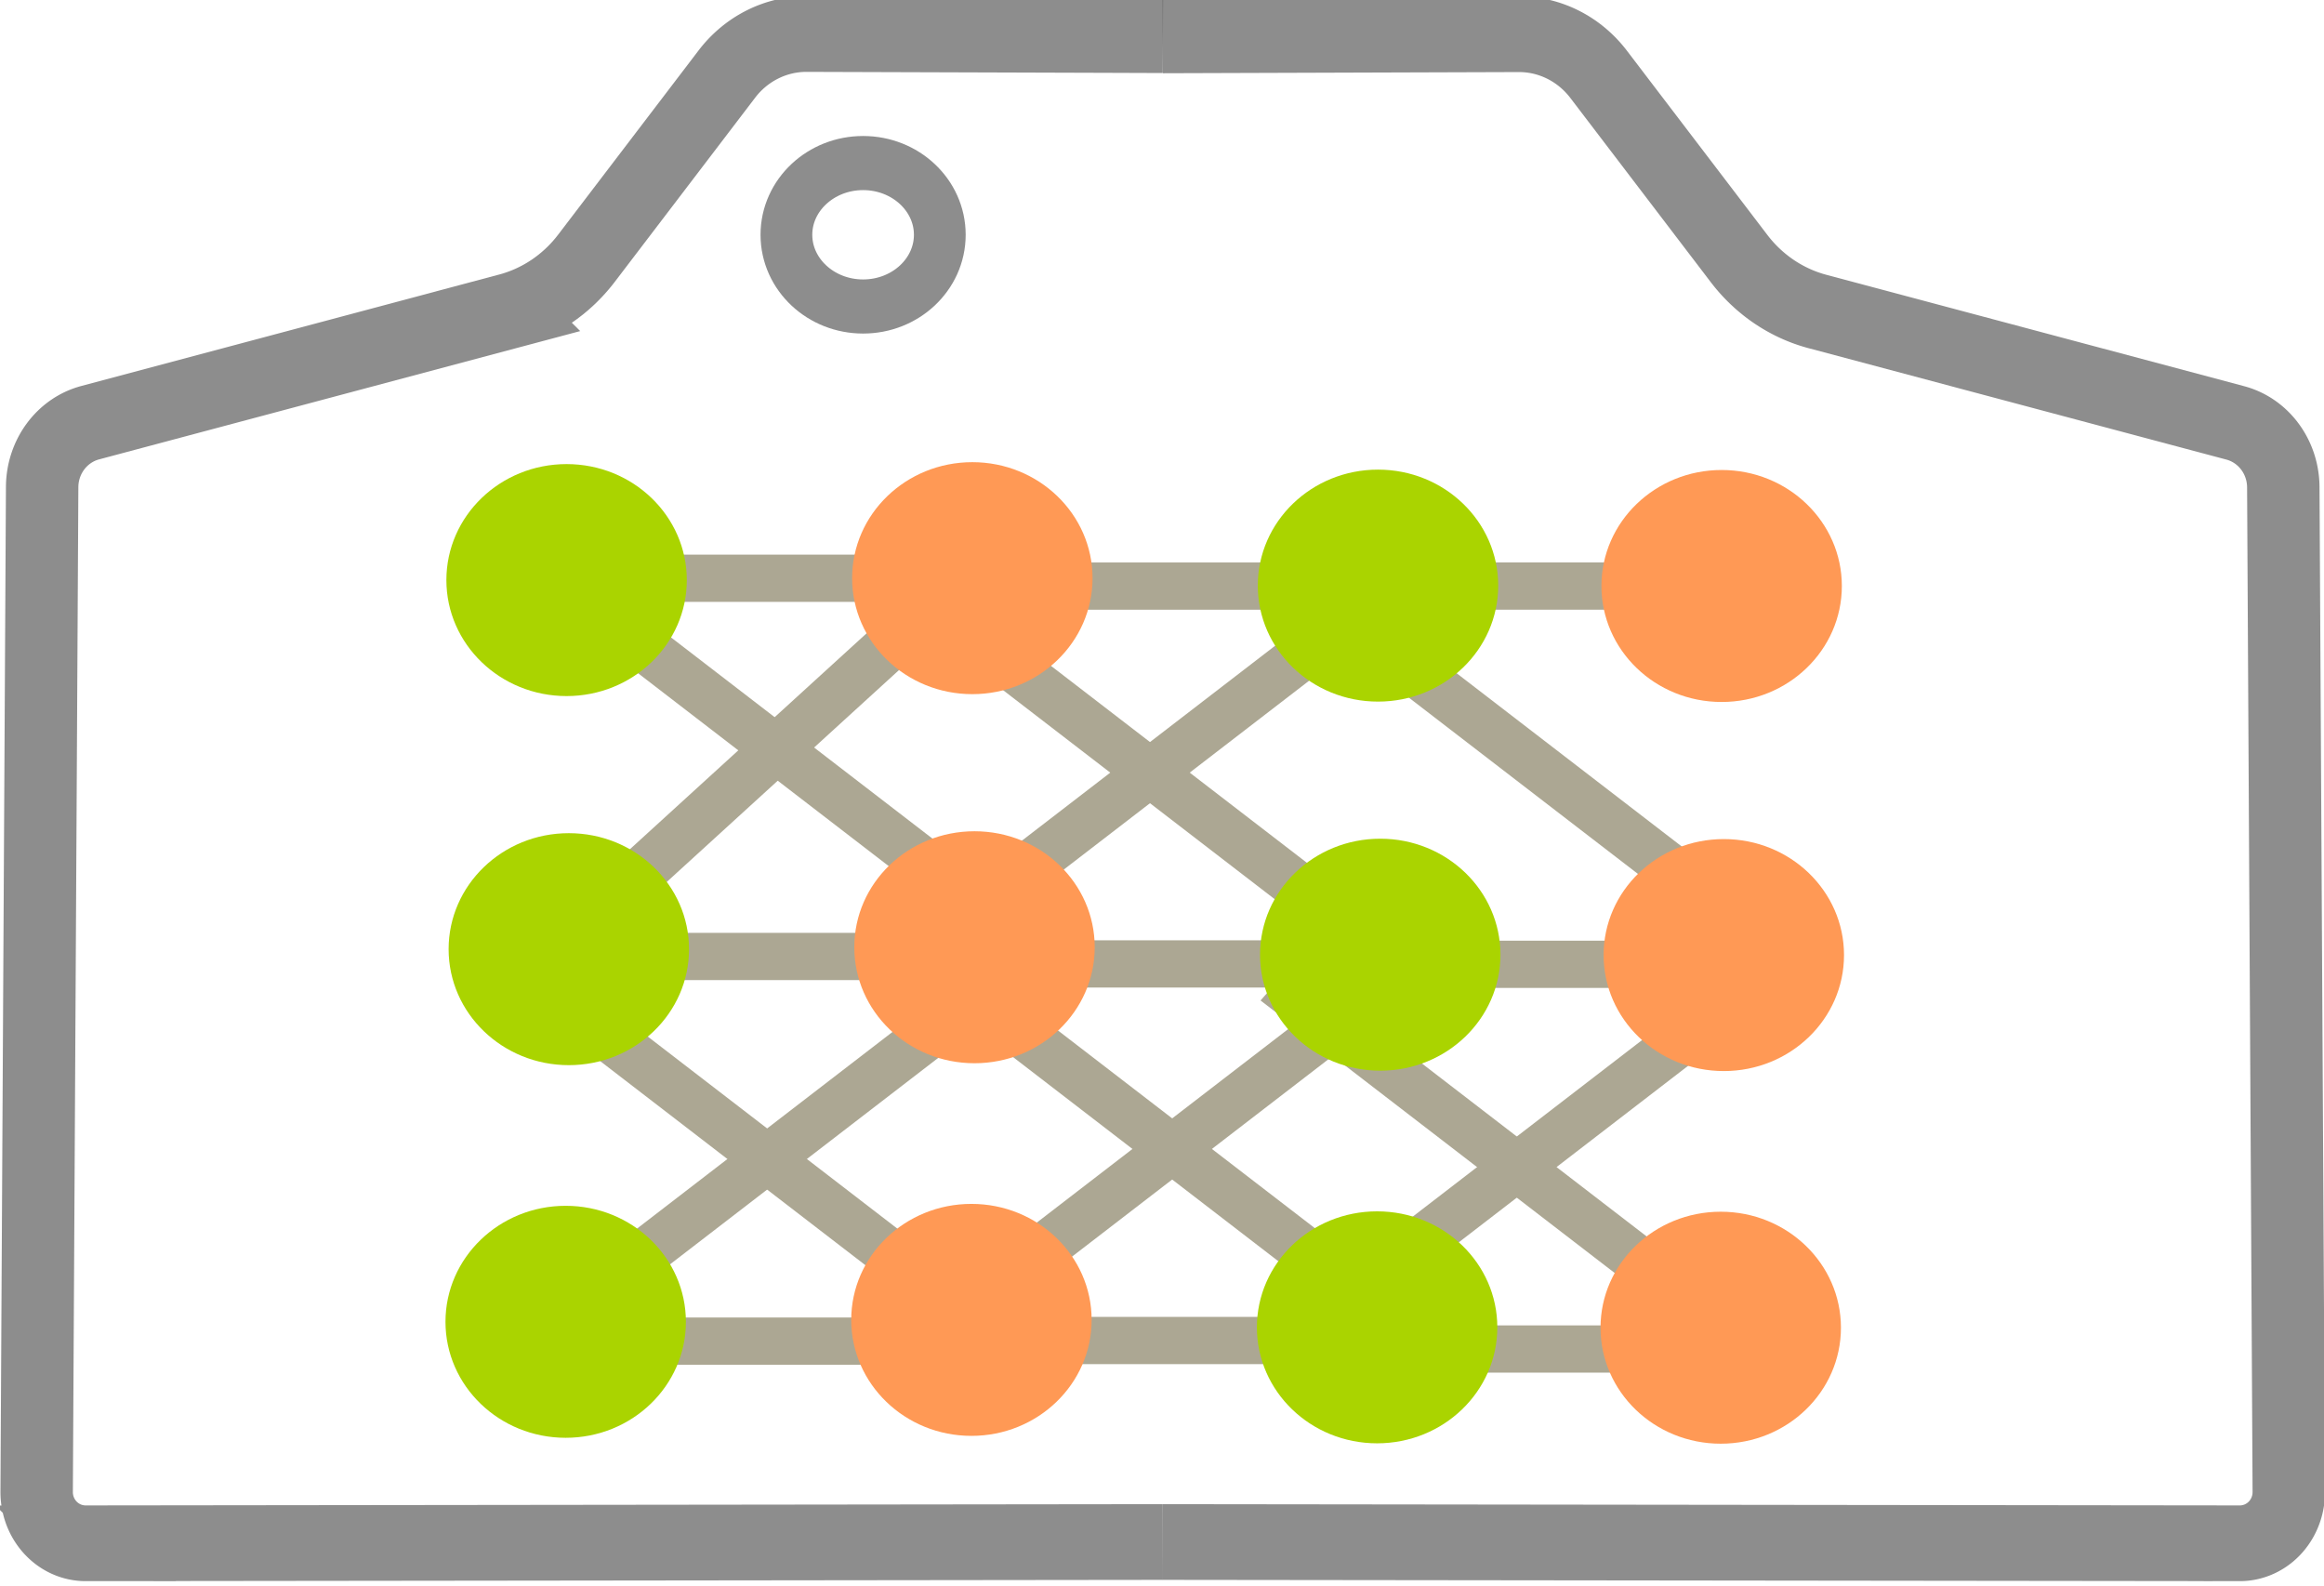 <?xml version="1.0" encoding="UTF-8" standalone="no"?>
<!-- Created with Inkscape (http://www.inkscape.org/) -->

<svg
   width="21.972mm"
   height="14.99mm"
   viewBox="0 0 21.972 14.99"
   version="1.1"
   id="svg5"
   inkscape:version="1.2 (dc2aedaf03, 2022-05-15)"
   sodipodi:docname="logo2.svg"
   inkscape:export-filename="logo2.png"
   inkscape:export-xdpi="600"
   inkscape:export-ydpi="600"
   xmlns:inkscape="http://www.inkscape.org/namespaces/inkscape"
   xmlns:sodipodi="http://sodipodi.sourceforge.net/DTD/sodipodi-0.dtd"
   xmlns="http://www.w3.org/2000/svg"
   xmlns:svg="http://www.w3.org/2000/svg">
  <sodipodi:namedview
     id="namedview7"
     pagecolor="#ffffff"
     bordercolor="#000000"
     borderopacity="0.25"
     inkscape:showpageshadow="2"
     inkscape:pageopacity="0.0"
     inkscape:pagecheckerboard="0"
     inkscape:deskcolor="#d1d1d1"
     inkscape:document-units="mm"
     showgrid="false"
     showguides="true"
     inkscape:zoom="5.6568543"
     inkscape:cx="55.861435"
     inkscape:cy="10.518213"
     inkscape:window-width="1920"
     inkscape:window-height="992"
     inkscape:window-x="-8"
     inkscape:window-y="-8"
     inkscape:window-maximized="1"
     inkscape:current-layer="g6121">
    <sodipodi:guide
       position="0.757,5.247"
       orientation="1,0"
       id="guide476"
       inkscape:locked="false" />
    <sodipodi:guide
       position="19.59,17.308"
       orientation="0,-1"
       id="guide345"
       inkscape:locked="false" />
    <sodipodi:guide
       position="30.071,11.363"
       orientation="0,-1"
       id="guide2192"
       inkscape:locked="false" />
  </sodipodi:namedview>
  <defs
     id="defs2">
    <inkscape:path-effect
       effect="fillet_chamfer"
       id="path-effect3690"
       is_visible="true"
       lpeversion="1"
       nodesatellites_param="F,0,0,1,0,0,0,1 @ F,0,0,1,0,0.529,0,1 @ F,0,0,1,0,0.529,0,1 @ F,0,0,1,0,0.529,0,1 @ F,0,0,1,0,0.529,0,1 @ F,0,0,1,0,0.529,0,1 @ F,0,0,1,0,0,0,1"
       unit="px"
       method="auto"
       mode="F"
       radius="2"
       chamfer_steps="1"
       flexible="false"
       use_knot_distance="true"
       apply_no_radius="true"
       apply_with_radius="true"
       only_selected="false"
       hide_knots="false" />
    <inkscape:path-effect
       effect="fillet_chamfer"
       id="path-effect3690-1"
       is_visible="true"
       lpeversion="1"
       nodesatellites_param="F,0,0,1,0,0,0,1 @ F,0,0,1,0,0.529,0,1 @ F,0,0,1,0,0.529,0,1 @ F,0,0,1,0,0.529,0,1 @ F,0,0,1,0,0.529,0,1 @ F,0,0,1,0,0,0,1"
       unit="px"
       method="auto"
       mode="F"
       radius="2"
       chamfer_steps="1"
       flexible="false"
       use_knot_distance="true"
       apply_no_radius="true"
       apply_with_radius="true"
       only_selected="false"
       hide_knots="false" />
    <inkscape:path-effect
       effect="fillet_chamfer"
       id="path-effect3690-3"
       is_visible="true"
       lpeversion="1"
       nodesatellites_param="F,0,0,1,0,0,0,1 @ F,0,0,1,0,0.529,0,1 @ F,0,0,1,0,0.529,0,1 @ F,0,0,1,0,0.529,0,1 @ F,0,0,1,0,0.529,0,1 @ F,0,0,1,0,0,0,1"
       unit="px"
       method="auto"
       mode="F"
       radius="2"
       chamfer_steps="1"
       flexible="false"
       use_knot_distance="true"
       apply_no_radius="true"
       apply_with_radius="true"
       only_selected="false"
       hide_knots="false" />
  </defs>
  <g
     inkscape:label="Layer 1"
     inkscape:groupmode="layer"
     id="layer1"
     transform="translate(-37.734,-89.654)">
    <g
       id="g6121"
       transform="matrix(0.88,0,0,0.92,14.347,7.757)">
      <g
         id="g8637"
         style="fill:#aca793" />
      <g
         id="g2190"
         transform="translate(-0.503,-0.023)">
        <g
           id="g464-4"
           transform="matrix(0.648,0,0,0.58,33.591,44.36)">
          <rect
             style="fill:#aca793;stroke-width:0.648"
             id="rect562-2-8"
             width="4.888"
             height="0.837"
             x="12.362"
             y="93.703" />
          <rect
             style="fill:#aca793;stroke-width:0.879"
             id="rect562-2-9-6-6-4-9-7-7"
             width="8.984"
             height="0.837"
             x="64.26"
             y="59.759"
             transform="rotate(39.431)" />
          <rect
             style="fill:#aca793;stroke-width:0.648"
             id="rect562-2-9-3-6-3"
             width="4.888"
             height="0.837"
             x="13.039"
             y="87.002" />
          <rect
             style="fill:#aca793;stroke-width:0.879"
             id="rect562-2-9-6-8-9"
             width="8.984"
             height="0.837"
             x="68.569"
             y="65.465"
             transform="rotate(39.431)" />
          <rect
             style="fill:#aca793;stroke-width:0.879"
             id="rect562-2-9-6-6-4-9-9"
             width="8.984"
             height="0.837"
             x="46.017"
             y="84.672"
             transform="matrix(-0.772,0.635,0.635,0.772,0,0)" />
          <rect
             style="fill:#aca793;stroke-width:0.648"
             id="rect562-2-9-3-1-6"
             width="4.888"
             height="0.837"
             x="12.858"
             y="100.519" />
          <ellipse
             style="fill:#ff9955;stroke-width:0.648"
             id="path184-4-1"
             cx="18.495"
             cy="87.419"
             rx="1.993"
             ry="2.055" />
          <ellipse
             style="fill:#ff9955;stroke-width:0.648"
             id="path184-3-8-80"
             cx="18.531"
             cy="93.958"
             rx="1.993"
             ry="2.055" />
          <ellipse
             style="fill:#ff9955;stroke-width:0.648"
             id="path184-3-7-0-4"
             cx="18.48"
             cy="100.56"
             rx="1.993"
             ry="2.055" />
        </g>
        <g
           id="g464"
           transform="matrix(0.648,0,0,0.58,12.549,43.67)">
          <rect
             style="fill:#aca793;stroke-width:0.648"
             id="rect562-2"
             width="4.888"
             height="0.837"
             x="32.411"
             y="94.754" />
          <rect
             style="fill:#aca793;stroke-width:0.648"
             id="rect562-4"
             width="4.888"
             height="0.837"
             x="39.071"
             y="101.558" />
          <rect
             style="fill:#aca793;stroke-width:0.648"
             id="rect562-2-7"
             width="4.888"
             height="0.837"
             x="39.137"
             y="94.886" />
          <rect
             style="fill:#aca793;stroke-width:0.648"
             id="rect562-2-9-3"
             width="4.888"
             height="0.837"
             x="39.27"
             y="88.192" />
          <rect
             style="fill:#aca793;stroke-width:0.648"
             id="rect562-2-9-3-6"
             width="4.888"
             height="0.837"
             x="33.088"
             y="88.053" />
          <rect
             style="fill:#aca793;stroke-width:0.879"
             id="rect562-2-9-6-8"
             width="8.984"
             height="0.837"
             x="84.722"
             y="53.543"
             transform="rotate(39.431,1.6414926e-6,-7.2990757e-7)" />
          <rect
             style="fill:#aca793;stroke-width:0.879"
             id="rect562-2-9-6-83"
             width="8.984"
             height="0.837"
             x="86.139"
             y="44.224"
             transform="rotate(39.431,1.6414926e-6,-7.2990757e-7)" />
          <rect
             style="fill:#aca793;stroke-width:0.879"
             id="rect562-2-9-6-83-1"
             width="8.984"
             height="0.837"
             x="90.908"
             y="49.14"
             transform="rotate(39.431,1.6414926e-6,-7.2990757e-7)" />
          <rect
             style="fill:#aca793;stroke-width:0.879"
             id="rect562-2-9-6-6-4"
             width="8.984"
             height="0.837"
             x="26.065"
             y="102.348"
             transform="matrix(-0.772,0.635,0.635,0.772,-8.9980087e-8,-1.2087242e-6)" />
          <rect
             style="fill:#aca793;stroke-width:0.879"
             id="rect562-2-9-6-6-4-9"
             width="8.984"
             height="0.837"
             x="31.199"
             y="98.218"
             transform="matrix(-0.772,0.635,0.635,0.772,-8.9980087e-8,-1.2087242e-6)" />
          <rect
             style="fill:#aca793;stroke-width:0.879"
             id="rect562-2-9-6-6-4-9-7"
             width="8.984"
             height="0.837"
             x="80.413"
             y="47.836"
             transform="rotate(39.431,1.6414926e-6,-7.2990757e-7)" />
          <rect
             style="fill:#aca793;stroke-width:0.882"
             id="rect562-2-9-6-6-6"
             width="8.868"
             height="0.853"
             x="18.234"
             y="90.96"
             transform="matrix(-0.716,0.698,0.57,0.822,-8.9980087e-8,-1.2087242e-6)" />
          <rect
             style="fill:#aca793;stroke-width:0.879"
             id="rect562-2-9-6-6-6-8"
             width="8.984"
             height="0.837"
             x="20.896"
             y="96.963"
             transform="matrix(-0.772,0.635,0.635,0.772,-8.9980087e-8,-1.2087242e-6)" />
          <rect
             style="fill:#aca793;stroke-width:0.648"
             id="rect562-2-9-3-1"
             width="4.888"
             height="0.837"
             x="32.907"
             y="101.569" />
          <ellipse
             style="fill:#ff9955;stroke-width:0.648"
             id="path184-4"
             cx="38.544"
             cy="88.47"
             rx="1.993"
             ry="2.055" />
          <ellipse
             style="fill:#aad400;stroke-width:0.648"
             id="path184-4-0"
             cx="45.27"
             cy="88.602"
             rx="1.993"
             ry="2.055" />
          <ellipse
             style="fill:#ff9955;stroke-width:0.648"
             id="path184-3-8"
             cx="38.58"
             cy="95.009"
             rx="1.993"
             ry="2.055" />
          <ellipse
             style="fill:#aad400;stroke-width:0.648"
             id="path184-3-8-8"
             cx="45.307"
             cy="95.141"
             rx="1.993"
             ry="2.055" />
          <ellipse
             style="fill:#ff9955;stroke-width:0.648"
             id="path184-3-7-0"
             cx="38.529"
             cy="101.611"
             rx="1.993"
             ry="2.055" />
          <ellipse
             style="fill:#aad400;stroke-width:0.648"
             id="path184-3-7-0-0"
             cx="45.255"
             cy="101.743"
             rx="1.993"
             ry="2.055" />
          <ellipse
             style="fill:#aad400;stroke-width:0.648"
             id="path184-4-0-6"
             cx="31.817"
             cy="88.504"
             rx="1.993"
             ry="2.055" />
          <ellipse
             style="fill:#aad400;stroke-width:0.648"
             id="path184-3-8-8-6"
             cx="31.854"
             cy="95.043"
             rx="1.993"
             ry="2.055" />
          <ellipse
             style="fill:#aad400;stroke-width:0.648"
             id="path184-3-7-0-0-7"
             cx="31.802"
             cy="101.645"
             rx="1.993"
             ry="2.055" />
          <path
             style="fill:#ff9955;stroke-width:0.648"
             d="m 33.034,86.414 0.044,17.351"
             id="path5197" />
        </g>
      </g>
      <path
         style="opacity:0.448;fill:none;stroke:#000000;stroke-width:0.778;stroke-dasharray:none;stroke-opacity:1"
         d="m 39.068,104.864 -11.572,0.013 a 0.526,0.526 45.129 0 1 -0.526,-0.529 l 0.059,-10.326 a 0.685,0.685 128.012 0 1 0.516,-0.66 l 4.489,-1.145 a 1.575,1.575 147.126 0 0 0.843,-0.545 l 1.508,-1.892 a 1.094,1.094 154.37 0 1 0.859,-0.412 l 3.255,0.01 a 114661.78,114661.78 0.185 0 1 0.571,0.002"
         id="path2106"
         sodipodi:nodetypes="ccccccc"
         inkscape:path-effect="#path-effect3690"
         inkscape:original-d="m 39.067725,104.86352 -12.100712,0.0141 0.06471,-11.384173 5.514939,-1.406013 2.167613,-2.719724 4.31359,0.01389 0.04186,1.35e-4" />
      <path
         style="opacity:0.448;fill:none;stroke:#000000;stroke-width:0.778;stroke-dasharray:none;stroke-opacity:1"
         d="m 39.068,104.864 11.572,0.013 a 0.526,0.526 134.871 0 0 0.526,-0.529 L 51.107,94.023 A 0.685,0.685 51.988 0 0 50.591,93.364 L 46.101,92.219 A 1.575,1.575 32.874 0 1 45.259,91.674 l -1.508,-1.892 a 1.094,1.094 25.63 0 0 -0.859,-0.412 l -3.823,0.012"
         id="path2106-1"
         sodipodi:nodetypes="cccccc"
         inkscape:path-effect="#path-effect3690-3"
         inkscape:original-d="m 39.067537,104.86435 12.100712,0.0141 -0.06471,-11.384166 -5.514939,-1.406013 -2.167613,-2.719724 -4.35213,0.01402" />
      <ellipse
         style="opacity:0.448;fill:none;stroke:#000000;stroke-width:0.556;stroke-dasharray:none;stroke-opacity:1"
         id="path3796"
         cx="35.849"
         cy="91.431"
         rx="0.824"
         ry="0.737" />
    </g>
    <g
       id="g6211">
      <g
         id="g5474-4-6"
         transform="matrix(0.5,0,0,0.5,9.936,54.302)" />
    </g>
    <g
       id="g8642" />
  </g>
</svg>
